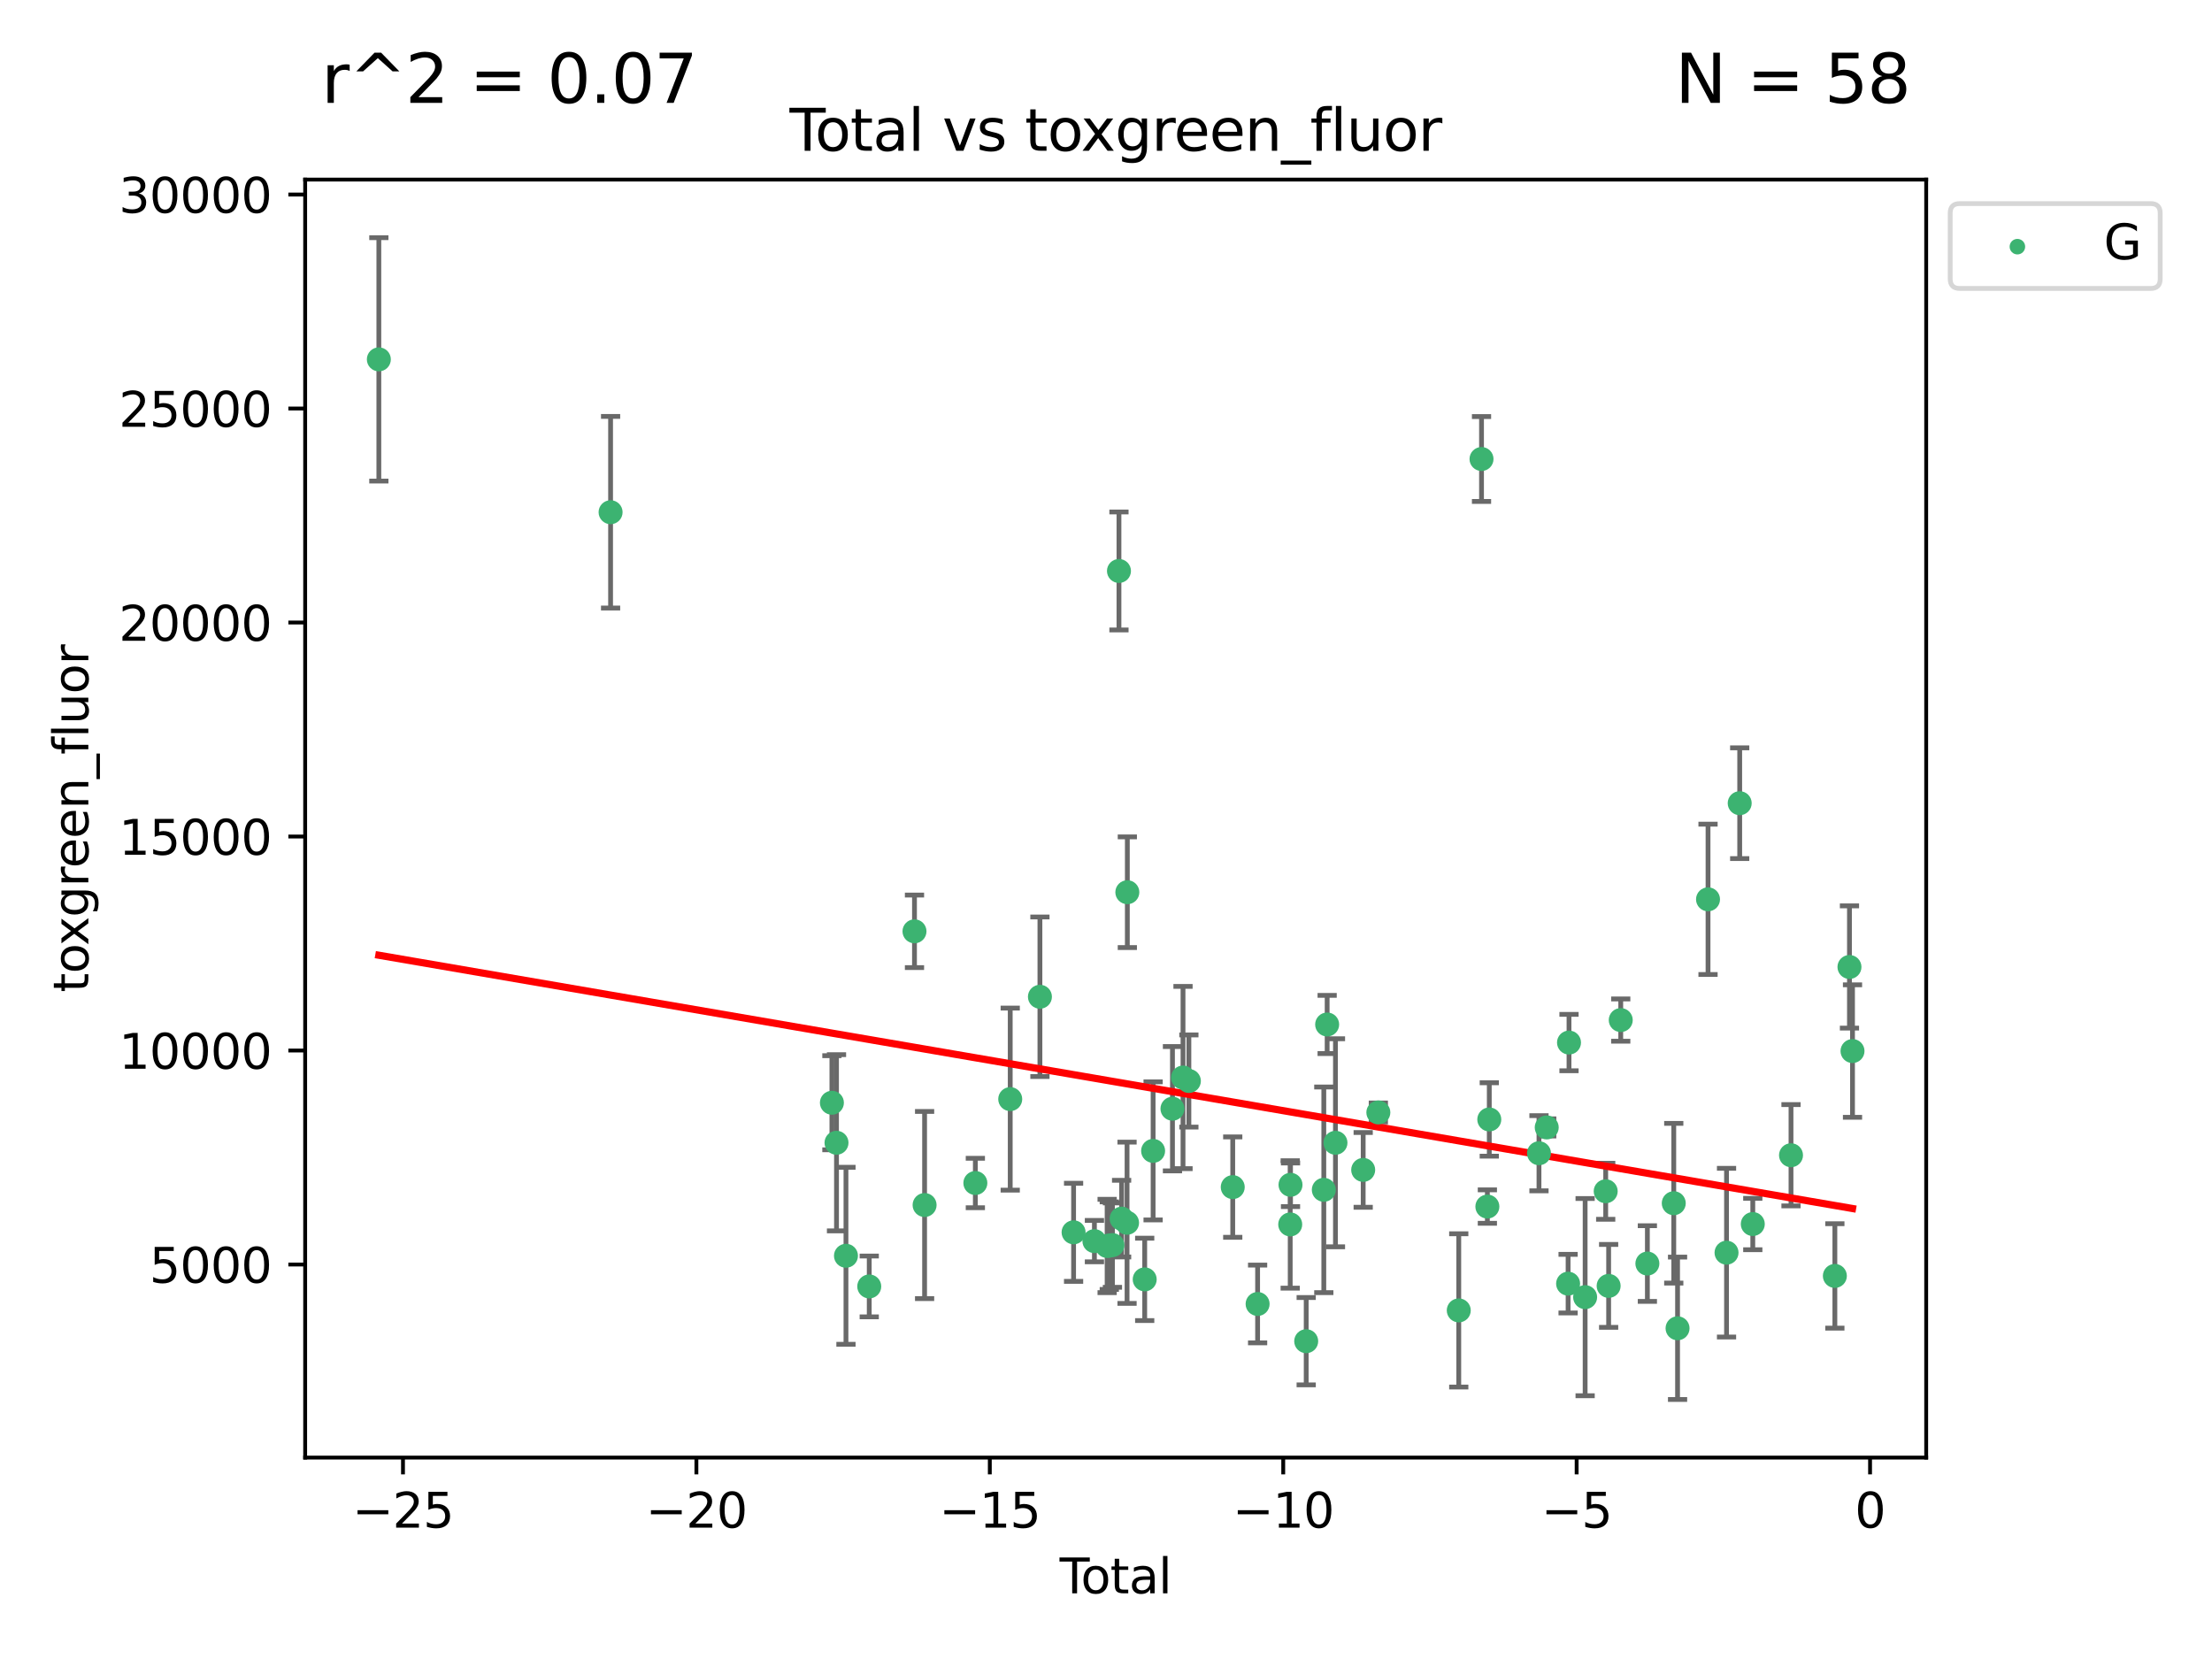 <?xml version="1.0" encoding="utf-8" standalone="no"?>
<!DOCTYPE svg PUBLIC "-//W3C//DTD SVG 1.1//EN"
  "http://www.w3.org/Graphics/SVG/1.1/DTD/svg11.dtd">
<svg xmlns:xlink="http://www.w3.org/1999/xlink" width="460.8pt" height="345.6pt" viewBox="0 0 460.8 345.6" xmlns="http://www.w3.org/2000/svg" version="1.1">
 <defs>
  <style type="text/css">*{stroke-linejoin: round; stroke-linecap: butt}</style>
 </defs>
 <g id="figure_1">
  <g id="patch_1">
   <path d="M 0 345.6 
L 460.8 345.6 
L 460.8 0 
L 0 0 
z
" style="fill: #ffffff"/>
  </g>
  <g id="axes_1">
   <g id="patch_2">
    <path d="M 63.571 303.64 
L 401.26 303.64 
L 401.26 37.411 
L 63.571 37.411 
z
" style="fill: #ffffff"/>
   </g>
   <g id="PathCollection_1">
    <defs>
     <path id="mbeee95a0fa" d="M 0 1.118 
C 0.297 1.118 0.581 1 0.791 0.791 
C 1 0.581 1.118 0.297 1.118 0 
C 1.118 -0.297 1 -0.581 0.791 -0.791 
C 0.581 -1 0.297 -1.118 0 -1.118 
C -0.297 -1.118 -0.581 -1 -0.791 -0.791 
C -1 -0.581 -1.118 -0.297 -1.118 0 
C -1.118 0.297 -1 0.581 -0.791 0.791 
C -0.581 1 -0.297 1.118 0 1.118 
z
" style="stroke: #3cb371"/>
    </defs>
    <g clip-path="url(#pcb0a88bcd5)">
     <use xlink:href="#mbeee95a0fa" x="78.921" y="74.862" style="fill: #3cb371; stroke: #3cb371"/>
     <use xlink:href="#mbeee95a0fa" x="127.197" y="106.705" style="fill: #3cb371; stroke: #3cb371"/>
     <use xlink:href="#mbeee95a0fa" x="173.301" y="229.722" style="fill: #3cb371; stroke: #3cb371"/>
     <use xlink:href="#mbeee95a0fa" x="174.259" y="238.058" style="fill: #3cb371; stroke: #3cb371"/>
     <use xlink:href="#mbeee95a0fa" x="176.23" y="261.601" style="fill: #3cb371; stroke: #3cb371"/>
     <use xlink:href="#mbeee95a0fa" x="181.079" y="267.988" style="fill: #3cb371; stroke: #3cb371"/>
     <use xlink:href="#mbeee95a0fa" x="190.505" y="194.011" style="fill: #3cb371; stroke: #3cb371"/>
     <use xlink:href="#mbeee95a0fa" x="192.61" y="251.029" style="fill: #3cb371; stroke: #3cb371"/>
     <use xlink:href="#mbeee95a0fa" x="203.184" y="246.444" style="fill: #3cb371; stroke: #3cb371"/>
     <use xlink:href="#mbeee95a0fa" x="210.449" y="228.965" style="fill: #3cb371; stroke: #3cb371"/>
     <use xlink:href="#mbeee95a0fa" x="216.635" y="207.644" style="fill: #3cb371; stroke: #3cb371"/>
     <use xlink:href="#mbeee95a0fa" x="223.648" y="256.714" style="fill: #3cb371; stroke: #3cb371"/>
     <use xlink:href="#mbeee95a0fa" x="227.988" y="258.548" style="fill: #3cb371; stroke: #3cb371"/>
     <use xlink:href="#mbeee95a0fa" x="230.637" y="259.559" style="fill: #3cb371; stroke: #3cb371"/>
     <use xlink:href="#mbeee95a0fa" x="231.087" y="259.492" style="fill: #3cb371; stroke: #3cb371"/>
     <use xlink:href="#mbeee95a0fa" x="231.741" y="259.377" style="fill: #3cb371; stroke: #3cb371"/>
     <use xlink:href="#mbeee95a0fa" x="233.1" y="118.944" style="fill: #3cb371; stroke: #3cb371"/>
     <use xlink:href="#mbeee95a0fa" x="233.651" y="253.866" style="fill: #3cb371; stroke: #3cb371"/>
     <use xlink:href="#mbeee95a0fa" x="234.785" y="254.726" style="fill: #3cb371; stroke: #3cb371"/>
     <use xlink:href="#mbeee95a0fa" x="234.845" y="185.867" style="fill: #3cb371; stroke: #3cb371"/>
     <use xlink:href="#mbeee95a0fa" x="238.463" y="266.517" style="fill: #3cb371; stroke: #3cb371"/>
     <use xlink:href="#mbeee95a0fa" x="240.214" y="239.75" style="fill: #3cb371; stroke: #3cb371"/>
     <use xlink:href="#mbeee95a0fa" x="244.246" y="230.966" style="fill: #3cb371; stroke: #3cb371"/>
     <use xlink:href="#mbeee95a0fa" x="246.444" y="224.467" style="fill: #3cb371; stroke: #3cb371"/>
     <use xlink:href="#mbeee95a0fa" x="247.666" y="225.19" style="fill: #3cb371; stroke: #3cb371"/>
     <use xlink:href="#mbeee95a0fa" x="256.802" y="247.297" style="fill: #3cb371; stroke: #3cb371"/>
     <use xlink:href="#mbeee95a0fa" x="261.983" y="271.642" style="fill: #3cb371; stroke: #3cb371"/>
     <use xlink:href="#mbeee95a0fa" x="268.775" y="255.07" style="fill: #3cb371; stroke: #3cb371"/>
     <use xlink:href="#mbeee95a0fa" x="268.837" y="246.815" style="fill: #3cb371; stroke: #3cb371"/>
     <use xlink:href="#mbeee95a0fa" x="272.105" y="279.396" style="fill: #3cb371; stroke: #3cb371"/>
     <use xlink:href="#mbeee95a0fa" x="275.773" y="247.86" style="fill: #3cb371; stroke: #3cb371"/>
     <use xlink:href="#mbeee95a0fa" x="276.47" y="213.418" style="fill: #3cb371; stroke: #3cb371"/>
     <use xlink:href="#mbeee95a0fa" x="278.202" y="238.062" style="fill: #3cb371; stroke: #3cb371"/>
     <use xlink:href="#mbeee95a0fa" x="283.977" y="243.713" style="fill: #3cb371; stroke: #3cb371"/>
     <use xlink:href="#mbeee95a0fa" x="287.135" y="231.743" style="fill: #3cb371; stroke: #3cb371"/>
     <use xlink:href="#mbeee95a0fa" x="303.887" y="272.981" style="fill: #3cb371; stroke: #3cb371"/>
     <use xlink:href="#mbeee95a0fa" x="308.627" y="95.62" style="fill: #3cb371; stroke: #3cb371"/>
     <use xlink:href="#mbeee95a0fa" x="309.847" y="251.352" style="fill: #3cb371; stroke: #3cb371"/>
     <use xlink:href="#mbeee95a0fa" x="310.245" y="233.204" style="fill: #3cb371; stroke: #3cb371"/>
     <use xlink:href="#mbeee95a0fa" x="320.598" y="240.242" style="fill: #3cb371; stroke: #3cb371"/>
     <use xlink:href="#mbeee95a0fa" x="322.211" y="234.862" style="fill: #3cb371; stroke: #3cb371"/>
     <use xlink:href="#mbeee95a0fa" x="326.664" y="267.41" style="fill: #3cb371; stroke: #3cb371"/>
     <use xlink:href="#mbeee95a0fa" x="326.853" y="217.185" style="fill: #3cb371; stroke: #3cb371"/>
     <use xlink:href="#mbeee95a0fa" x="330.212" y="270.217" style="fill: #3cb371; stroke: #3cb371"/>
     <use xlink:href="#mbeee95a0fa" x="334.496" y="248.162" style="fill: #3cb371; stroke: #3cb371"/>
     <use xlink:href="#mbeee95a0fa" x="335.109" y="267.876" style="fill: #3cb371; stroke: #3cb371"/>
     <use xlink:href="#mbeee95a0fa" x="337.631" y="212.5" style="fill: #3cb371; stroke: #3cb371"/>
     <use xlink:href="#mbeee95a0fa" x="343.179" y="263.221" style="fill: #3cb371; stroke: #3cb371"/>
     <use xlink:href="#mbeee95a0fa" x="348.675" y="250.652" style="fill: #3cb371; stroke: #3cb371"/>
     <use xlink:href="#mbeee95a0fa" x="349.466" y="276.706" style="fill: #3cb371; stroke: #3cb371"/>
     <use xlink:href="#mbeee95a0fa" x="355.813" y="187.346" style="fill: #3cb371; stroke: #3cb371"/>
     <use xlink:href="#mbeee95a0fa" x="359.668" y="260.955" style="fill: #3cb371; stroke: #3cb371"/>
     <use xlink:href="#mbeee95a0fa" x="362.411" y="167.321" style="fill: #3cb371; stroke: #3cb371"/>
     <use xlink:href="#mbeee95a0fa" x="365.138" y="254.989" style="fill: #3cb371; stroke: #3cb371"/>
     <use xlink:href="#mbeee95a0fa" x="373.1" y="240.656" style="fill: #3cb371; stroke: #3cb371"/>
     <use xlink:href="#mbeee95a0fa" x="382.235" y="265.798" style="fill: #3cb371; stroke: #3cb371"/>
     <use xlink:href="#mbeee95a0fa" x="385.277" y="201.439" style="fill: #3cb371; stroke: #3cb371"/>
     <use xlink:href="#mbeee95a0fa" x="385.911" y="218.953" style="fill: #3cb371; stroke: #3cb371"/>
    </g>
   </g>
   <g id="matplotlib.axis_1">
    <g id="xtick_1">
     <g id="line2d_1">
      <defs>
       <path id="maeeae033ce" d="M 0 0 
L 0 3.5 
" style="stroke: #000000; stroke-width: 0.8"/>
      </defs>
      <g>
       <use xlink:href="#maeeae033ce" x="83.949" y="303.64" style="stroke: #000000; stroke-width: 0.8"/>
      </g>
     </g>
     <g id="text_1">
      <!-- −25 -->
      <g transform="translate(73.396 318.238)scale(0.1 -0.1)">
       <defs>
        <path id="DejaVuSans-2212" d="M 678 2272 
L 4684 2272 
L 4684 1741 
L 678 1741 
L 678 2272 
z
" transform="scale(0.016)"/>
        <path id="DejaVuSans-32" d="M 1228 531 
L 3431 531 
L 3431 0 
L 469 0 
L 469 531 
Q 828 903 1448 1529 
Q 2069 2156 2228 2338 
Q 2531 2678 2651 2914 
Q 2772 3150 2772 3378 
Q 2772 3750 2511 3984 
Q 2250 4219 1831 4219 
Q 1534 4219 1204 4116 
Q 875 4013 500 3803 
L 500 4441 
Q 881 4594 1212 4672 
Q 1544 4750 1819 4750 
Q 2544 4750 2975 4387 
Q 3406 4025 3406 3419 
Q 3406 3131 3298 2873 
Q 3191 2616 2906 2266 
Q 2828 2175 2409 1742 
Q 1991 1309 1228 531 
z
" transform="scale(0.016)"/>
        <path id="DejaVuSans-35" d="M 691 4666 
L 3169 4666 
L 3169 4134 
L 1269 4134 
L 1269 2991 
Q 1406 3038 1543 3061 
Q 1681 3084 1819 3084 
Q 2600 3084 3056 2656 
Q 3513 2228 3513 1497 
Q 3513 744 3044 326 
Q 2575 -91 1722 -91 
Q 1428 -91 1123 -41 
Q 819 9 494 109 
L 494 744 
Q 775 591 1075 516 
Q 1375 441 1709 441 
Q 2250 441 2565 725 
Q 2881 1009 2881 1497 
Q 2881 1984 2565 2268 
Q 2250 2553 1709 2553 
Q 1456 2553 1204 2497 
Q 953 2441 691 2322 
L 691 4666 
z
" transform="scale(0.016)"/>
       </defs>
       <use xlink:href="#DejaVuSans-2212"/>
       <use xlink:href="#DejaVuSans-32" x="83.789"/>
       <use xlink:href="#DejaVuSans-35" x="147.412"/>
      </g>
     </g>
    </g>
    <g id="xtick_2">
     <g id="line2d_2">
      <g>
       <use xlink:href="#maeeae033ce" x="145.072" y="303.64" style="stroke: #000000; stroke-width: 0.8"/>
      </g>
     </g>
     <g id="text_2">
      <!-- −20 -->
      <g transform="translate(134.52 318.238)scale(0.1 -0.1)">
       <defs>
        <path id="DejaVuSans-30" d="M 2034 4250 
Q 1547 4250 1301 3770 
Q 1056 3291 1056 2328 
Q 1056 1369 1301 889 
Q 1547 409 2034 409 
Q 2525 409 2770 889 
Q 3016 1369 3016 2328 
Q 3016 3291 2770 3770 
Q 2525 4250 2034 4250 
z
M 2034 4750 
Q 2819 4750 3233 4129 
Q 3647 3509 3647 2328 
Q 3647 1150 3233 529 
Q 2819 -91 2034 -91 
Q 1250 -91 836 529 
Q 422 1150 422 2328 
Q 422 3509 836 4129 
Q 1250 4750 2034 4750 
z
" transform="scale(0.016)"/>
       </defs>
       <use xlink:href="#DejaVuSans-2212"/>
       <use xlink:href="#DejaVuSans-32" x="83.789"/>
       <use xlink:href="#DejaVuSans-30" x="147.412"/>
      </g>
     </g>
    </g>
    <g id="xtick_3">
     <g id="line2d_3">
      <g>
       <use xlink:href="#maeeae033ce" x="206.196" y="303.64" style="stroke: #000000; stroke-width: 0.8"/>
      </g>
     </g>
     <g id="text_3">
      <!-- −15 -->
      <g transform="translate(195.644 318.238)scale(0.1 -0.1)">
       <defs>
        <path id="DejaVuSans-31" d="M 794 531 
L 1825 531 
L 1825 4091 
L 703 3866 
L 703 4441 
L 1819 4666 
L 2450 4666 
L 2450 531 
L 3481 531 
L 3481 0 
L 794 0 
L 794 531 
z
" transform="scale(0.016)"/>
       </defs>
       <use xlink:href="#DejaVuSans-2212"/>
       <use xlink:href="#DejaVuSans-31" x="83.789"/>
       <use xlink:href="#DejaVuSans-35" x="147.412"/>
      </g>
     </g>
    </g>
    <g id="xtick_4">
     <g id="line2d_4">
      <g>
       <use xlink:href="#maeeae033ce" x="267.32" y="303.64" style="stroke: #000000; stroke-width: 0.8"/>
      </g>
     </g>
     <g id="text_4">
      <!-- −10 -->
      <g transform="translate(256.768 318.238)scale(0.1 -0.1)">
       <use xlink:href="#DejaVuSans-2212"/>
       <use xlink:href="#DejaVuSans-31" x="83.789"/>
       <use xlink:href="#DejaVuSans-30" x="147.412"/>
      </g>
     </g>
    </g>
    <g id="xtick_5">
     <g id="line2d_5">
      <g>
       <use xlink:href="#maeeae033ce" x="328.444" y="303.64" style="stroke: #000000; stroke-width: 0.8"/>
      </g>
     </g>
     <g id="text_5">
      <!-- −5 -->
      <g transform="translate(321.073 318.238)scale(0.1 -0.1)">
       <use xlink:href="#DejaVuSans-2212"/>
       <use xlink:href="#DejaVuSans-35" x="83.789"/>
      </g>
     </g>
    </g>
    <g id="xtick_6">
     <g id="line2d_6">
      <g>
       <use xlink:href="#maeeae033ce" x="389.567" y="303.64" style="stroke: #000000; stroke-width: 0.8"/>
      </g>
     </g>
     <g id="text_6">
      <!-- 0 -->
      <g transform="translate(386.386 318.238)scale(0.1 -0.1)">
       <use xlink:href="#DejaVuSans-30"/>
      </g>
     </g>
    </g>
    <g id="text_7">
     <!-- Total -->
     <g transform="translate(220.739 331.917)scale(0.1 -0.1)">
      <defs>
       <path id="DejaVuSans-54" d="M -19 4666 
L 3928 4666 
L 3928 4134 
L 2272 4134 
L 2272 0 
L 1638 0 
L 1638 4134 
L -19 4134 
L -19 4666 
z
" transform="scale(0.016)"/>
       <path id="DejaVuSans-6f" d="M 1959 3097 
Q 1497 3097 1228 2736 
Q 959 2375 959 1747 
Q 959 1119 1226 758 
Q 1494 397 1959 397 
Q 2419 397 2687 759 
Q 2956 1122 2956 1747 
Q 2956 2369 2687 2733 
Q 2419 3097 1959 3097 
z
M 1959 3584 
Q 2709 3584 3137 3096 
Q 3566 2609 3566 1747 
Q 3566 888 3137 398 
Q 2709 -91 1959 -91 
Q 1206 -91 779 398 
Q 353 888 353 1747 
Q 353 2609 779 3096 
Q 1206 3584 1959 3584 
z
" transform="scale(0.016)"/>
       <path id="DejaVuSans-74" d="M 1172 4494 
L 1172 3500 
L 2356 3500 
L 2356 3053 
L 1172 3053 
L 1172 1153 
Q 1172 725 1289 603 
Q 1406 481 1766 481 
L 2356 481 
L 2356 0 
L 1766 0 
Q 1100 0 847 248 
Q 594 497 594 1153 
L 594 3053 
L 172 3053 
L 172 3500 
L 594 3500 
L 594 4494 
L 1172 4494 
z
" transform="scale(0.016)"/>
       <path id="DejaVuSans-61" d="M 2194 1759 
Q 1497 1759 1228 1600 
Q 959 1441 959 1056 
Q 959 750 1161 570 
Q 1363 391 1709 391 
Q 2188 391 2477 730 
Q 2766 1069 2766 1631 
L 2766 1759 
L 2194 1759 
z
M 3341 1997 
L 3341 0 
L 2766 0 
L 2766 531 
Q 2569 213 2275 61 
Q 1981 -91 1556 -91 
Q 1019 -91 701 211 
Q 384 513 384 1019 
Q 384 1609 779 1909 
Q 1175 2209 1959 2209 
L 2766 2209 
L 2766 2266 
Q 2766 2663 2505 2880 
Q 2244 3097 1772 3097 
Q 1472 3097 1187 3025 
Q 903 2953 641 2809 
L 641 3341 
Q 956 3463 1253 3523 
Q 1550 3584 1831 3584 
Q 2591 3584 2966 3190 
Q 3341 2797 3341 1997 
z
" transform="scale(0.016)"/>
       <path id="DejaVuSans-6c" d="M 603 4863 
L 1178 4863 
L 1178 0 
L 603 0 
L 603 4863 
z
" transform="scale(0.016)"/>
      </defs>
      <use xlink:href="#DejaVuSans-54"/>
      <use xlink:href="#DejaVuSans-6f" x="44.084"/>
      <use xlink:href="#DejaVuSans-74" x="105.266"/>
      <use xlink:href="#DejaVuSans-61" x="144.475"/>
      <use xlink:href="#DejaVuSans-6c" x="205.754"/>
     </g>
    </g>
   </g>
   <g id="matplotlib.axis_2">
    <g id="ytick_1">
     <g id="line2d_7">
      <defs>
       <path id="mb12146e471" d="M 0 0 
L -3.5 0 
" style="stroke: #000000; stroke-width: 0.8"/>
      </defs>
      <g>
       <use xlink:href="#mb12146e471" x="63.571" y="263.42" style="stroke: #000000; stroke-width: 0.8"/>
      </g>
     </g>
     <g id="text_8">
      <!-- 5000 -->
      <g transform="translate(31.121 267.219)scale(0.1 -0.1)">
       <use xlink:href="#DejaVuSans-35"/>
       <use xlink:href="#DejaVuSans-30" x="63.623"/>
       <use xlink:href="#DejaVuSans-30" x="127.246"/>
       <use xlink:href="#DejaVuSans-30" x="190.869"/>
      </g>
     </g>
    </g>
    <g id="ytick_2">
     <g id="line2d_8">
      <g>
       <use xlink:href="#mb12146e471" x="63.571" y="218.841" style="stroke: #000000; stroke-width: 0.8"/>
      </g>
     </g>
     <g id="text_9">
      <!-- 10000 -->
      <g transform="translate(24.759 222.64)scale(0.1 -0.1)">
       <use xlink:href="#DejaVuSans-31"/>
       <use xlink:href="#DejaVuSans-30" x="63.623"/>
       <use xlink:href="#DejaVuSans-30" x="127.246"/>
       <use xlink:href="#DejaVuSans-30" x="190.869"/>
       <use xlink:href="#DejaVuSans-30" x="254.492"/>
      </g>
     </g>
    </g>
    <g id="ytick_3">
     <g id="line2d_9">
      <g>
       <use xlink:href="#mb12146e471" x="63.571" y="174.262" style="stroke: #000000; stroke-width: 0.8"/>
      </g>
     </g>
     <g id="text_10">
      <!-- 15000 -->
      <g transform="translate(24.759 178.061)scale(0.1 -0.1)">
       <use xlink:href="#DejaVuSans-31"/>
       <use xlink:href="#DejaVuSans-35" x="63.623"/>
       <use xlink:href="#DejaVuSans-30" x="127.246"/>
       <use xlink:href="#DejaVuSans-30" x="190.869"/>
       <use xlink:href="#DejaVuSans-30" x="254.492"/>
      </g>
     </g>
    </g>
    <g id="ytick_4">
     <g id="line2d_10">
      <g>
       <use xlink:href="#mb12146e471" x="63.571" y="129.683" style="stroke: #000000; stroke-width: 0.8"/>
      </g>
     </g>
     <g id="text_11">
      <!-- 20000 -->
      <g transform="translate(24.759 133.482)scale(0.1 -0.1)">
       <use xlink:href="#DejaVuSans-32"/>
       <use xlink:href="#DejaVuSans-30" x="63.623"/>
       <use xlink:href="#DejaVuSans-30" x="127.246"/>
       <use xlink:href="#DejaVuSans-30" x="190.869"/>
       <use xlink:href="#DejaVuSans-30" x="254.492"/>
      </g>
     </g>
    </g>
    <g id="ytick_5">
     <g id="line2d_11">
      <g>
       <use xlink:href="#mb12146e471" x="63.571" y="85.104" style="stroke: #000000; stroke-width: 0.8"/>
      </g>
     </g>
     <g id="text_12">
      <!-- 25000 -->
      <g transform="translate(24.759 88.903)scale(0.1 -0.1)">
       <use xlink:href="#DejaVuSans-32"/>
       <use xlink:href="#DejaVuSans-35" x="63.623"/>
       <use xlink:href="#DejaVuSans-30" x="127.246"/>
       <use xlink:href="#DejaVuSans-30" x="190.869"/>
       <use xlink:href="#DejaVuSans-30" x="254.492"/>
      </g>
     </g>
    </g>
    <g id="ytick_6">
     <g id="line2d_12">
      <g>
       <use xlink:href="#mb12146e471" x="63.571" y="40.525" style="stroke: #000000; stroke-width: 0.8"/>
      </g>
     </g>
     <g id="text_13">
      <!-- 30000 -->
      <g transform="translate(24.759 44.324)scale(0.1 -0.1)">
       <defs>
        <path id="DejaVuSans-33" d="M 2597 2516 
Q 3050 2419 3304 2112 
Q 3559 1806 3559 1356 
Q 3559 666 3084 287 
Q 2609 -91 1734 -91 
Q 1441 -91 1130 -33 
Q 819 25 488 141 
L 488 750 
Q 750 597 1062 519 
Q 1375 441 1716 441 
Q 2309 441 2620 675 
Q 2931 909 2931 1356 
Q 2931 1769 2642 2001 
Q 2353 2234 1838 2234 
L 1294 2234 
L 1294 2753 
L 1863 2753 
Q 2328 2753 2575 2939 
Q 2822 3125 2822 3475 
Q 2822 3834 2567 4026 
Q 2313 4219 1838 4219 
Q 1578 4219 1281 4162 
Q 984 4106 628 3988 
L 628 4550 
Q 988 4650 1302 4700 
Q 1616 4750 1894 4750 
Q 2613 4750 3031 4423 
Q 3450 4097 3450 3541 
Q 3450 3153 3228 2886 
Q 3006 2619 2597 2516 
z
" transform="scale(0.016)"/>
       </defs>
       <use xlink:href="#DejaVuSans-33"/>
       <use xlink:href="#DejaVuSans-30" x="63.623"/>
       <use xlink:href="#DejaVuSans-30" x="127.246"/>
       <use xlink:href="#DejaVuSans-30" x="190.869"/>
       <use xlink:href="#DejaVuSans-30" x="254.492"/>
      </g>
     </g>
    </g>
    <g id="text_14">
     <!-- toxgreen_fluor -->
     <g transform="translate(18.401 206.72)rotate(-90)scale(0.1 -0.1)">
      <defs>
       <path id="DejaVuSans-78" d="M 3513 3500 
L 2247 1797 
L 3578 0 
L 2900 0 
L 1881 1375 
L 863 0 
L 184 0 
L 1544 1831 
L 300 3500 
L 978 3500 
L 1906 2253 
L 2834 3500 
L 3513 3500 
z
" transform="scale(0.016)"/>
       <path id="DejaVuSans-67" d="M 2906 1791 
Q 2906 2416 2648 2759 
Q 2391 3103 1925 3103 
Q 1463 3103 1205 2759 
Q 947 2416 947 1791 
Q 947 1169 1205 825 
Q 1463 481 1925 481 
Q 2391 481 2648 825 
Q 2906 1169 2906 1791 
z
M 3481 434 
Q 3481 -459 3084 -895 
Q 2688 -1331 1869 -1331 
Q 1566 -1331 1297 -1286 
Q 1028 -1241 775 -1147 
L 775 -588 
Q 1028 -725 1275 -790 
Q 1522 -856 1778 -856 
Q 2344 -856 2625 -561 
Q 2906 -266 2906 331 
L 2906 616 
Q 2728 306 2450 153 
Q 2172 0 1784 0 
Q 1141 0 747 490 
Q 353 981 353 1791 
Q 353 2603 747 3093 
Q 1141 3584 1784 3584 
Q 2172 3584 2450 3431 
Q 2728 3278 2906 2969 
L 2906 3500 
L 3481 3500 
L 3481 434 
z
" transform="scale(0.016)"/>
       <path id="DejaVuSans-72" d="M 2631 2963 
Q 2534 3019 2420 3045 
Q 2306 3072 2169 3072 
Q 1681 3072 1420 2755 
Q 1159 2438 1159 1844 
L 1159 0 
L 581 0 
L 581 3500 
L 1159 3500 
L 1159 2956 
Q 1341 3275 1631 3429 
Q 1922 3584 2338 3584 
Q 2397 3584 2469 3576 
Q 2541 3569 2628 3553 
L 2631 2963 
z
" transform="scale(0.016)"/>
       <path id="DejaVuSans-65" d="M 3597 1894 
L 3597 1613 
L 953 1613 
Q 991 1019 1311 708 
Q 1631 397 2203 397 
Q 2534 397 2845 478 
Q 3156 559 3463 722 
L 3463 178 
Q 3153 47 2828 -22 
Q 2503 -91 2169 -91 
Q 1331 -91 842 396 
Q 353 884 353 1716 
Q 353 2575 817 3079 
Q 1281 3584 2069 3584 
Q 2775 3584 3186 3129 
Q 3597 2675 3597 1894 
z
M 3022 2063 
Q 3016 2534 2758 2815 
Q 2500 3097 2075 3097 
Q 1594 3097 1305 2825 
Q 1016 2553 972 2059 
L 3022 2063 
z
" transform="scale(0.016)"/>
       <path id="DejaVuSans-6e" d="M 3513 2113 
L 3513 0 
L 2938 0 
L 2938 2094 
Q 2938 2591 2744 2837 
Q 2550 3084 2163 3084 
Q 1697 3084 1428 2787 
Q 1159 2491 1159 1978 
L 1159 0 
L 581 0 
L 581 3500 
L 1159 3500 
L 1159 2956 
Q 1366 3272 1645 3428 
Q 1925 3584 2291 3584 
Q 2894 3584 3203 3211 
Q 3513 2838 3513 2113 
z
" transform="scale(0.016)"/>
       <path id="DejaVuSans-5f" d="M 3263 -1063 
L 3263 -1509 
L -63 -1509 
L -63 -1063 
L 3263 -1063 
z
" transform="scale(0.016)"/>
       <path id="DejaVuSans-66" d="M 2375 4863 
L 2375 4384 
L 1825 4384 
Q 1516 4384 1395 4259 
Q 1275 4134 1275 3809 
L 1275 3500 
L 2222 3500 
L 2222 3053 
L 1275 3053 
L 1275 0 
L 697 0 
L 697 3053 
L 147 3053 
L 147 3500 
L 697 3500 
L 697 3744 
Q 697 4328 969 4595 
Q 1241 4863 1831 4863 
L 2375 4863 
z
" transform="scale(0.016)"/>
       <path id="DejaVuSans-75" d="M 544 1381 
L 544 3500 
L 1119 3500 
L 1119 1403 
Q 1119 906 1312 657 
Q 1506 409 1894 409 
Q 2359 409 2629 706 
Q 2900 1003 2900 1516 
L 2900 3500 
L 3475 3500 
L 3475 0 
L 2900 0 
L 2900 538 
Q 2691 219 2414 64 
Q 2138 -91 1772 -91 
Q 1169 -91 856 284 
Q 544 659 544 1381 
z
M 1991 3584 
L 1991 3584 
z
" transform="scale(0.016)"/>
      </defs>
      <use xlink:href="#DejaVuSans-74"/>
      <use xlink:href="#DejaVuSans-6f" x="39.209"/>
      <use xlink:href="#DejaVuSans-78" x="97.266"/>
      <use xlink:href="#DejaVuSans-67" x="156.445"/>
      <use xlink:href="#DejaVuSans-72" x="219.922"/>
      <use xlink:href="#DejaVuSans-65" x="258.785"/>
      <use xlink:href="#DejaVuSans-65" x="320.309"/>
      <use xlink:href="#DejaVuSans-6e" x="381.832"/>
      <use xlink:href="#DejaVuSans-5f" x="445.211"/>
      <use xlink:href="#DejaVuSans-66" x="495.211"/>
      <use xlink:href="#DejaVuSans-6c" x="530.416"/>
      <use xlink:href="#DejaVuSans-75" x="558.199"/>
      <use xlink:href="#DejaVuSans-6f" x="621.578"/>
      <use xlink:href="#DejaVuSans-72" x="682.76"/>
     </g>
    </g>
   </g>
   <g id="LineCollection_1">
    <path d="M 78.921 100.211 
L 78.921 49.513 
" clip-path="url(#pcb0a88bcd5)" style="fill: none; stroke: #696969"/>
    <path d="M 127.197 126.663 
L 127.197 86.747 
" clip-path="url(#pcb0a88bcd5)" style="fill: none; stroke: #696969"/>
    <path d="M 173.301 239.524 
L 173.301 219.92 
" clip-path="url(#pcb0a88bcd5)" style="fill: none; stroke: #696969"/>
    <path d="M 174.259 256.413 
L 174.259 219.703 
" clip-path="url(#pcb0a88bcd5)" style="fill: none; stroke: #696969"/>
    <path d="M 176.23 280.035 
L 176.23 243.168 
" clip-path="url(#pcb0a88bcd5)" style="fill: none; stroke: #696969"/>
    <path d="M 181.079 274.322 
L 181.079 261.653 
" clip-path="url(#pcb0a88bcd5)" style="fill: none; stroke: #696969"/>
    <path d="M 190.505 201.565 
L 190.505 186.457 
" clip-path="url(#pcb0a88bcd5)" style="fill: none; stroke: #696969"/>
    <path d="M 192.61 270.519 
L 192.61 231.539 
" clip-path="url(#pcb0a88bcd5)" style="fill: none; stroke: #696969"/>
    <path d="M 203.184 251.593 
L 203.184 241.295 
" clip-path="url(#pcb0a88bcd5)" style="fill: none; stroke: #696969"/>
    <path d="M 210.449 247.928 
L 210.449 210.002 
" clip-path="url(#pcb0a88bcd5)" style="fill: none; stroke: #696969"/>
    <path d="M 216.635 224.261 
L 216.635 191.027 
" clip-path="url(#pcb0a88bcd5)" style="fill: none; stroke: #696969"/>
    <path d="M 223.648 266.931 
L 223.648 246.496 
" clip-path="url(#pcb0a88bcd5)" style="fill: none; stroke: #696969"/>
    <path d="M 227.988 262.86 
L 227.988 254.236 
" clip-path="url(#pcb0a88bcd5)" style="fill: none; stroke: #696969"/>
    <path d="M 230.637 269.279 
L 230.637 249.84 
" clip-path="url(#pcb0a88bcd5)" style="fill: none; stroke: #696969"/>
    <path d="M 231.087 268.607 
L 231.087 250.377 
" clip-path="url(#pcb0a88bcd5)" style="fill: none; stroke: #696969"/>
    <path d="M 231.741 268.166 
L 231.741 250.588 
" clip-path="url(#pcb0a88bcd5)" style="fill: none; stroke: #696969"/>
    <path d="M 233.1 131.233 
L 233.1 106.655 
" clip-path="url(#pcb0a88bcd5)" style="fill: none; stroke: #696969"/>
    <path d="M 233.651 261.851 
L 233.651 245.881 
" clip-path="url(#pcb0a88bcd5)" style="fill: none; stroke: #696969"/>
    <path d="M 234.785 271.522 
L 234.785 237.93 
" clip-path="url(#pcb0a88bcd5)" style="fill: none; stroke: #696969"/>
    <path d="M 234.845 197.396 
L 234.845 174.337 
" clip-path="url(#pcb0a88bcd5)" style="fill: none; stroke: #696969"/>
    <path d="M 238.463 275.097 
L 238.463 257.937 
" clip-path="url(#pcb0a88bcd5)" style="fill: none; stroke: #696969"/>
    <path d="M 240.214 254.134 
L 240.214 225.365 
" clip-path="url(#pcb0a88bcd5)" style="fill: none; stroke: #696969"/>
    <path d="M 244.246 243.918 
L 244.246 218.015 
" clip-path="url(#pcb0a88bcd5)" style="fill: none; stroke: #696969"/>
    <path d="M 246.444 243.448 
L 246.444 205.486 
" clip-path="url(#pcb0a88bcd5)" style="fill: none; stroke: #696969"/>
    <path d="M 247.666 234.789 
L 247.666 215.591 
" clip-path="url(#pcb0a88bcd5)" style="fill: none; stroke: #696969"/>
    <path d="M 256.802 257.754 
L 256.802 236.84 
" clip-path="url(#pcb0a88bcd5)" style="fill: none; stroke: #696969"/>
    <path d="M 261.983 279.745 
L 261.983 263.539 
" clip-path="url(#pcb0a88bcd5)" style="fill: none; stroke: #696969"/>
    <path d="M 268.775 268.344 
L 268.775 241.795 
" clip-path="url(#pcb0a88bcd5)" style="fill: none; stroke: #696969"/>
    <path d="M 268.837 251.358 
L 268.837 242.272 
" clip-path="url(#pcb0a88bcd5)" style="fill: none; stroke: #696969"/>
    <path d="M 272.105 288.495 
L 272.105 270.297 
" clip-path="url(#pcb0a88bcd5)" style="fill: none; stroke: #696969"/>
    <path d="M 275.773 269.278 
L 275.773 226.443 
" clip-path="url(#pcb0a88bcd5)" style="fill: none; stroke: #696969"/>
    <path d="M 276.47 219.477 
L 276.47 207.358 
" clip-path="url(#pcb0a88bcd5)" style="fill: none; stroke: #696969"/>
    <path d="M 278.202 259.733 
L 278.202 216.392 
" clip-path="url(#pcb0a88bcd5)" style="fill: none; stroke: #696969"/>
    <path d="M 283.977 251.498 
L 283.977 235.927 
" clip-path="url(#pcb0a88bcd5)" style="fill: none; stroke: #696969"/>
    <path d="M 287.135 233.716 
L 287.135 229.771 
" clip-path="url(#pcb0a88bcd5)" style="fill: none; stroke: #696969"/>
    <path d="M 303.887 288.946 
L 303.887 257.016 
" clip-path="url(#pcb0a88bcd5)" style="fill: none; stroke: #696969"/>
    <path d="M 308.627 104.462 
L 308.627 86.779 
" clip-path="url(#pcb0a88bcd5)" style="fill: none; stroke: #696969"/>
    <path d="M 309.847 254.838 
L 309.847 247.865 
" clip-path="url(#pcb0a88bcd5)" style="fill: none; stroke: #696969"/>
    <path d="M 310.245 240.849 
L 310.245 225.558 
" clip-path="url(#pcb0a88bcd5)" style="fill: none; stroke: #696969"/>
    <path d="M 320.598 248.072 
L 320.598 232.413 
" clip-path="url(#pcb0a88bcd5)" style="fill: none; stroke: #696969"/>
    <path d="M 322.211 236.649 
L 322.211 233.074 
" clip-path="url(#pcb0a88bcd5)" style="fill: none; stroke: #696969"/>
    <path d="M 326.664 273.514 
L 326.664 261.306 
" clip-path="url(#pcb0a88bcd5)" style="fill: none; stroke: #696969"/>
    <path d="M 326.853 223.057 
L 326.853 211.314 
" clip-path="url(#pcb0a88bcd5)" style="fill: none; stroke: #696969"/>
    <path d="M 330.212 290.758 
L 330.212 249.677 
" clip-path="url(#pcb0a88bcd5)" style="fill: none; stroke: #696969"/>
    <path d="M 334.496 254 
L 334.496 242.324 
" clip-path="url(#pcb0a88bcd5)" style="fill: none; stroke: #696969"/>
    <path d="M 335.109 276.51 
L 335.109 259.241 
" clip-path="url(#pcb0a88bcd5)" style="fill: none; stroke: #696969"/>
    <path d="M 337.631 216.904 
L 337.631 208.096 
" clip-path="url(#pcb0a88bcd5)" style="fill: none; stroke: #696969"/>
    <path d="M 343.179 271.106 
L 343.179 255.337 
" clip-path="url(#pcb0a88bcd5)" style="fill: none; stroke: #696969"/>
    <path d="M 348.675 267.288 
L 348.675 234.016 
" clip-path="url(#pcb0a88bcd5)" style="fill: none; stroke: #696969"/>
    <path d="M 349.466 291.539 
L 349.466 261.873 
" clip-path="url(#pcb0a88bcd5)" style="fill: none; stroke: #696969"/>
    <path d="M 355.813 203.002 
L 355.813 171.69 
" clip-path="url(#pcb0a88bcd5)" style="fill: none; stroke: #696969"/>
    <path d="M 359.668 278.529 
L 359.668 243.381 
" clip-path="url(#pcb0a88bcd5)" style="fill: none; stroke: #696969"/>
    <path d="M 362.411 178.855 
L 362.411 155.787 
" clip-path="url(#pcb0a88bcd5)" style="fill: none; stroke: #696969"/>
    <path d="M 365.138 260.341 
L 365.138 249.637 
" clip-path="url(#pcb0a88bcd5)" style="fill: none; stroke: #696969"/>
    <path d="M 373.1 251.208 
L 373.1 230.104 
" clip-path="url(#pcb0a88bcd5)" style="fill: none; stroke: #696969"/>
    <path d="M 382.235 276.675 
L 382.235 254.92 
" clip-path="url(#pcb0a88bcd5)" style="fill: none; stroke: #696969"/>
    <path d="M 385.277 214.17 
L 385.277 188.708 
" clip-path="url(#pcb0a88bcd5)" style="fill: none; stroke: #696969"/>
    <path d="M 385.911 232.75 
L 385.911 205.156 
" clip-path="url(#pcb0a88bcd5)" style="fill: none; stroke: #696969"/>
   </g>
   <g id="line2d_13">
    <defs>
     <path id="m02aa0c8a3f" d="M 2 0 
L -2 -0 
" style="stroke: #696969"/>
    </defs>
    <g clip-path="url(#pcb0a88bcd5)">
     <use xlink:href="#m02aa0c8a3f" x="78.921" y="100.211" style="fill: #696969; stroke: #696969"/>
     <use xlink:href="#m02aa0c8a3f" x="127.197" y="126.663" style="fill: #696969; stroke: #696969"/>
     <use xlink:href="#m02aa0c8a3f" x="173.301" y="239.524" style="fill: #696969; stroke: #696969"/>
     <use xlink:href="#m02aa0c8a3f" x="174.259" y="256.413" style="fill: #696969; stroke: #696969"/>
     <use xlink:href="#m02aa0c8a3f" x="176.23" y="280.035" style="fill: #696969; stroke: #696969"/>
     <use xlink:href="#m02aa0c8a3f" x="181.079" y="274.322" style="fill: #696969; stroke: #696969"/>
     <use xlink:href="#m02aa0c8a3f" x="190.505" y="201.565" style="fill: #696969; stroke: #696969"/>
     <use xlink:href="#m02aa0c8a3f" x="192.61" y="270.519" style="fill: #696969; stroke: #696969"/>
     <use xlink:href="#m02aa0c8a3f" x="203.184" y="251.593" style="fill: #696969; stroke: #696969"/>
     <use xlink:href="#m02aa0c8a3f" x="210.449" y="247.928" style="fill: #696969; stroke: #696969"/>
     <use xlink:href="#m02aa0c8a3f" x="216.635" y="224.261" style="fill: #696969; stroke: #696969"/>
     <use xlink:href="#m02aa0c8a3f" x="223.648" y="266.931" style="fill: #696969; stroke: #696969"/>
     <use xlink:href="#m02aa0c8a3f" x="227.988" y="262.86" style="fill: #696969; stroke: #696969"/>
     <use xlink:href="#m02aa0c8a3f" x="230.637" y="269.279" style="fill: #696969; stroke: #696969"/>
     <use xlink:href="#m02aa0c8a3f" x="231.087" y="268.607" style="fill: #696969; stroke: #696969"/>
     <use xlink:href="#m02aa0c8a3f" x="231.741" y="268.166" style="fill: #696969; stroke: #696969"/>
     <use xlink:href="#m02aa0c8a3f" x="233.1" y="131.233" style="fill: #696969; stroke: #696969"/>
     <use xlink:href="#m02aa0c8a3f" x="233.651" y="261.851" style="fill: #696969; stroke: #696969"/>
     <use xlink:href="#m02aa0c8a3f" x="234.785" y="271.522" style="fill: #696969; stroke: #696969"/>
     <use xlink:href="#m02aa0c8a3f" x="234.845" y="197.396" style="fill: #696969; stroke: #696969"/>
     <use xlink:href="#m02aa0c8a3f" x="238.463" y="275.097" style="fill: #696969; stroke: #696969"/>
     <use xlink:href="#m02aa0c8a3f" x="240.214" y="254.134" style="fill: #696969; stroke: #696969"/>
     <use xlink:href="#m02aa0c8a3f" x="244.246" y="243.918" style="fill: #696969; stroke: #696969"/>
     <use xlink:href="#m02aa0c8a3f" x="246.444" y="243.448" style="fill: #696969; stroke: #696969"/>
     <use xlink:href="#m02aa0c8a3f" x="247.666" y="234.789" style="fill: #696969; stroke: #696969"/>
     <use xlink:href="#m02aa0c8a3f" x="256.802" y="257.754" style="fill: #696969; stroke: #696969"/>
     <use xlink:href="#m02aa0c8a3f" x="261.983" y="279.745" style="fill: #696969; stroke: #696969"/>
     <use xlink:href="#m02aa0c8a3f" x="268.775" y="268.344" style="fill: #696969; stroke: #696969"/>
     <use xlink:href="#m02aa0c8a3f" x="268.837" y="251.358" style="fill: #696969; stroke: #696969"/>
     <use xlink:href="#m02aa0c8a3f" x="272.105" y="288.495" style="fill: #696969; stroke: #696969"/>
     <use xlink:href="#m02aa0c8a3f" x="275.773" y="269.278" style="fill: #696969; stroke: #696969"/>
     <use xlink:href="#m02aa0c8a3f" x="276.47" y="219.477" style="fill: #696969; stroke: #696969"/>
     <use xlink:href="#m02aa0c8a3f" x="278.202" y="259.733" style="fill: #696969; stroke: #696969"/>
     <use xlink:href="#m02aa0c8a3f" x="283.977" y="251.498" style="fill: #696969; stroke: #696969"/>
     <use xlink:href="#m02aa0c8a3f" x="287.135" y="233.716" style="fill: #696969; stroke: #696969"/>
     <use xlink:href="#m02aa0c8a3f" x="303.887" y="288.946" style="fill: #696969; stroke: #696969"/>
     <use xlink:href="#m02aa0c8a3f" x="308.627" y="104.462" style="fill: #696969; stroke: #696969"/>
     <use xlink:href="#m02aa0c8a3f" x="309.847" y="254.838" style="fill: #696969; stroke: #696969"/>
     <use xlink:href="#m02aa0c8a3f" x="310.245" y="240.849" style="fill: #696969; stroke: #696969"/>
     <use xlink:href="#m02aa0c8a3f" x="320.598" y="248.072" style="fill: #696969; stroke: #696969"/>
     <use xlink:href="#m02aa0c8a3f" x="322.211" y="236.649" style="fill: #696969; stroke: #696969"/>
     <use xlink:href="#m02aa0c8a3f" x="326.664" y="273.514" style="fill: #696969; stroke: #696969"/>
     <use xlink:href="#m02aa0c8a3f" x="326.853" y="223.057" style="fill: #696969; stroke: #696969"/>
     <use xlink:href="#m02aa0c8a3f" x="330.212" y="290.758" style="fill: #696969; stroke: #696969"/>
     <use xlink:href="#m02aa0c8a3f" x="334.496" y="254" style="fill: #696969; stroke: #696969"/>
     <use xlink:href="#m02aa0c8a3f" x="335.109" y="276.51" style="fill: #696969; stroke: #696969"/>
     <use xlink:href="#m02aa0c8a3f" x="337.631" y="216.904" style="fill: #696969; stroke: #696969"/>
     <use xlink:href="#m02aa0c8a3f" x="343.179" y="271.106" style="fill: #696969; stroke: #696969"/>
     <use xlink:href="#m02aa0c8a3f" x="348.675" y="267.288" style="fill: #696969; stroke: #696969"/>
     <use xlink:href="#m02aa0c8a3f" x="349.466" y="291.539" style="fill: #696969; stroke: #696969"/>
     <use xlink:href="#m02aa0c8a3f" x="355.813" y="203.002" style="fill: #696969; stroke: #696969"/>
     <use xlink:href="#m02aa0c8a3f" x="359.668" y="278.529" style="fill: #696969; stroke: #696969"/>
     <use xlink:href="#m02aa0c8a3f" x="362.411" y="178.855" style="fill: #696969; stroke: #696969"/>
     <use xlink:href="#m02aa0c8a3f" x="365.138" y="260.341" style="fill: #696969; stroke: #696969"/>
     <use xlink:href="#m02aa0c8a3f" x="373.1" y="251.208" style="fill: #696969; stroke: #696969"/>
     <use xlink:href="#m02aa0c8a3f" x="382.235" y="276.675" style="fill: #696969; stroke: #696969"/>
     <use xlink:href="#m02aa0c8a3f" x="385.277" y="214.17" style="fill: #696969; stroke: #696969"/>
     <use xlink:href="#m02aa0c8a3f" x="385.911" y="232.75" style="fill: #696969; stroke: #696969"/>
    </g>
   </g>
   <g id="line2d_14">
    <g clip-path="url(#pcb0a88bcd5)">
     <use xlink:href="#m02aa0c8a3f" x="78.921" y="49.513" style="fill: #696969; stroke: #696969"/>
     <use xlink:href="#m02aa0c8a3f" x="127.197" y="86.747" style="fill: #696969; stroke: #696969"/>
     <use xlink:href="#m02aa0c8a3f" x="173.301" y="219.92" style="fill: #696969; stroke: #696969"/>
     <use xlink:href="#m02aa0c8a3f" x="174.259" y="219.703" style="fill: #696969; stroke: #696969"/>
     <use xlink:href="#m02aa0c8a3f" x="176.23" y="243.168" style="fill: #696969; stroke: #696969"/>
     <use xlink:href="#m02aa0c8a3f" x="181.079" y="261.653" style="fill: #696969; stroke: #696969"/>
     <use xlink:href="#m02aa0c8a3f" x="190.505" y="186.457" style="fill: #696969; stroke: #696969"/>
     <use xlink:href="#m02aa0c8a3f" x="192.61" y="231.539" style="fill: #696969; stroke: #696969"/>
     <use xlink:href="#m02aa0c8a3f" x="203.184" y="241.295" style="fill: #696969; stroke: #696969"/>
     <use xlink:href="#m02aa0c8a3f" x="210.449" y="210.002" style="fill: #696969; stroke: #696969"/>
     <use xlink:href="#m02aa0c8a3f" x="216.635" y="191.027" style="fill: #696969; stroke: #696969"/>
     <use xlink:href="#m02aa0c8a3f" x="223.648" y="246.496" style="fill: #696969; stroke: #696969"/>
     <use xlink:href="#m02aa0c8a3f" x="227.988" y="254.236" style="fill: #696969; stroke: #696969"/>
     <use xlink:href="#m02aa0c8a3f" x="230.637" y="249.84" style="fill: #696969; stroke: #696969"/>
     <use xlink:href="#m02aa0c8a3f" x="231.087" y="250.377" style="fill: #696969; stroke: #696969"/>
     <use xlink:href="#m02aa0c8a3f" x="231.741" y="250.588" style="fill: #696969; stroke: #696969"/>
     <use xlink:href="#m02aa0c8a3f" x="233.1" y="106.655" style="fill: #696969; stroke: #696969"/>
     <use xlink:href="#m02aa0c8a3f" x="233.651" y="245.881" style="fill: #696969; stroke: #696969"/>
     <use xlink:href="#m02aa0c8a3f" x="234.785" y="237.93" style="fill: #696969; stroke: #696969"/>
     <use xlink:href="#m02aa0c8a3f" x="234.845" y="174.337" style="fill: #696969; stroke: #696969"/>
     <use xlink:href="#m02aa0c8a3f" x="238.463" y="257.937" style="fill: #696969; stroke: #696969"/>
     <use xlink:href="#m02aa0c8a3f" x="240.214" y="225.365" style="fill: #696969; stroke: #696969"/>
     <use xlink:href="#m02aa0c8a3f" x="244.246" y="218.015" style="fill: #696969; stroke: #696969"/>
     <use xlink:href="#m02aa0c8a3f" x="246.444" y="205.486" style="fill: #696969; stroke: #696969"/>
     <use xlink:href="#m02aa0c8a3f" x="247.666" y="215.591" style="fill: #696969; stroke: #696969"/>
     <use xlink:href="#m02aa0c8a3f" x="256.802" y="236.84" style="fill: #696969; stroke: #696969"/>
     <use xlink:href="#m02aa0c8a3f" x="261.983" y="263.539" style="fill: #696969; stroke: #696969"/>
     <use xlink:href="#m02aa0c8a3f" x="268.775" y="241.795" style="fill: #696969; stroke: #696969"/>
     <use xlink:href="#m02aa0c8a3f" x="268.837" y="242.272" style="fill: #696969; stroke: #696969"/>
     <use xlink:href="#m02aa0c8a3f" x="272.105" y="270.297" style="fill: #696969; stroke: #696969"/>
     <use xlink:href="#m02aa0c8a3f" x="275.773" y="226.443" style="fill: #696969; stroke: #696969"/>
     <use xlink:href="#m02aa0c8a3f" x="276.47" y="207.358" style="fill: #696969; stroke: #696969"/>
     <use xlink:href="#m02aa0c8a3f" x="278.202" y="216.392" style="fill: #696969; stroke: #696969"/>
     <use xlink:href="#m02aa0c8a3f" x="283.977" y="235.927" style="fill: #696969; stroke: #696969"/>
     <use xlink:href="#m02aa0c8a3f" x="287.135" y="229.771" style="fill: #696969; stroke: #696969"/>
     <use xlink:href="#m02aa0c8a3f" x="303.887" y="257.016" style="fill: #696969; stroke: #696969"/>
     <use xlink:href="#m02aa0c8a3f" x="308.627" y="86.779" style="fill: #696969; stroke: #696969"/>
     <use xlink:href="#m02aa0c8a3f" x="309.847" y="247.865" style="fill: #696969; stroke: #696969"/>
     <use xlink:href="#m02aa0c8a3f" x="310.245" y="225.558" style="fill: #696969; stroke: #696969"/>
     <use xlink:href="#m02aa0c8a3f" x="320.598" y="232.413" style="fill: #696969; stroke: #696969"/>
     <use xlink:href="#m02aa0c8a3f" x="322.211" y="233.074" style="fill: #696969; stroke: #696969"/>
     <use xlink:href="#m02aa0c8a3f" x="326.664" y="261.306" style="fill: #696969; stroke: #696969"/>
     <use xlink:href="#m02aa0c8a3f" x="326.853" y="211.314" style="fill: #696969; stroke: #696969"/>
     <use xlink:href="#m02aa0c8a3f" x="330.212" y="249.677" style="fill: #696969; stroke: #696969"/>
     <use xlink:href="#m02aa0c8a3f" x="334.496" y="242.324" style="fill: #696969; stroke: #696969"/>
     <use xlink:href="#m02aa0c8a3f" x="335.109" y="259.241" style="fill: #696969; stroke: #696969"/>
     <use xlink:href="#m02aa0c8a3f" x="337.631" y="208.096" style="fill: #696969; stroke: #696969"/>
     <use xlink:href="#m02aa0c8a3f" x="343.179" y="255.337" style="fill: #696969; stroke: #696969"/>
     <use xlink:href="#m02aa0c8a3f" x="348.675" y="234.016" style="fill: #696969; stroke: #696969"/>
     <use xlink:href="#m02aa0c8a3f" x="349.466" y="261.873" style="fill: #696969; stroke: #696969"/>
     <use xlink:href="#m02aa0c8a3f" x="355.813" y="171.69" style="fill: #696969; stroke: #696969"/>
     <use xlink:href="#m02aa0c8a3f" x="359.668" y="243.381" style="fill: #696969; stroke: #696969"/>
     <use xlink:href="#m02aa0c8a3f" x="362.411" y="155.787" style="fill: #696969; stroke: #696969"/>
     <use xlink:href="#m02aa0c8a3f" x="365.138" y="249.637" style="fill: #696969; stroke: #696969"/>
     <use xlink:href="#m02aa0c8a3f" x="373.1" y="230.104" style="fill: #696969; stroke: #696969"/>
     <use xlink:href="#m02aa0c8a3f" x="382.235" y="254.92" style="fill: #696969; stroke: #696969"/>
     <use xlink:href="#m02aa0c8a3f" x="385.277" y="188.708" style="fill: #696969; stroke: #696969"/>
     <use xlink:href="#m02aa0c8a3f" x="385.911" y="205.156" style="fill: #696969; stroke: #696969"/>
    </g>
   </g>
   <g id="line2d_15">
    <path d="M 78.921 198.993 
L 127.197 207.29 
L 173.301 215.215 
L 174.259 215.379 
L 176.23 215.718 
L 181.079 216.551 
L 190.505 218.171 
L 192.61 218.533 
L 203.184 220.351 
L 210.449 221.599 
L 216.635 222.663 
L 223.648 223.868 
L 227.988 224.614 
L 230.637 225.069 
L 231.087 225.147 
L 231.741 225.259 
L 233.1 225.493 
L 233.651 225.587 
L 234.785 225.782 
L 234.845 225.793 
L 238.463 226.414 
L 240.214 226.715 
L 244.246 227.408 
L 246.444 227.786 
L 247.666 227.996 
L 256.802 229.566 
L 261.983 230.457 
L 268.775 231.624 
L 268.837 231.635 
L 272.105 232.197 
L 275.773 232.827 
L 276.47 232.947 
L 278.202 233.245 
L 283.977 234.237 
L 287.135 234.78 
L 303.887 237.659 
L 308.627 238.474 
L 309.847 238.684 
L 310.245 238.752 
L 320.598 240.532 
L 322.211 240.809 
L 326.664 241.574 
L 326.853 241.607 
L 330.212 242.184 
L 334.496 242.92 
L 335.109 243.026 
L 337.631 243.459 
L 343.179 244.413 
L 348.675 245.357 
L 349.466 245.493 
L 355.813 246.584 
L 359.668 247.247 
L 362.411 247.718 
L 365.138 248.187 
L 373.1 249.555 
L 382.235 251.125 
L 385.277 251.648 
L 385.911 251.757 
" clip-path="url(#pcb0a88bcd5)" style="fill: none; stroke: #ff0000; stroke-width: 1.5; stroke-linecap: square"/>
   </g>
   <g id="line2d_16">
    <defs>
     <path id="mbe9bfacbde" d="M 0 2 
C 0.53 2 1.039 1.789 1.414 1.414 
C 1.789 1.039 2 0.53 2 0 
C 2 -0.53 1.789 -1.039 1.414 -1.414 
C 1.039 -1.789 0.53 -2 0 -2 
C -0.53 -2 -1.039 -1.789 -1.414 -1.414 
C -1.789 -1.039 -2 -0.53 -2 0 
C -2 0.53 -1.789 1.039 -1.414 1.414 
C -1.039 1.789 -0.53 2 0 2 
z
" style="stroke: #3cb371"/>
    </defs>
    <g clip-path="url(#pcb0a88bcd5)">
     <use xlink:href="#mbe9bfacbde" x="78.921" y="74.862" style="fill: #3cb371; stroke: #3cb371"/>
     <use xlink:href="#mbe9bfacbde" x="127.197" y="106.705" style="fill: #3cb371; stroke: #3cb371"/>
     <use xlink:href="#mbe9bfacbde" x="173.301" y="229.722" style="fill: #3cb371; stroke: #3cb371"/>
     <use xlink:href="#mbe9bfacbde" x="174.259" y="238.058" style="fill: #3cb371; stroke: #3cb371"/>
     <use xlink:href="#mbe9bfacbde" x="176.23" y="261.601" style="fill: #3cb371; stroke: #3cb371"/>
     <use xlink:href="#mbe9bfacbde" x="181.079" y="267.988" style="fill: #3cb371; stroke: #3cb371"/>
     <use xlink:href="#mbe9bfacbde" x="190.505" y="194.011" style="fill: #3cb371; stroke: #3cb371"/>
     <use xlink:href="#mbe9bfacbde" x="192.61" y="251.029" style="fill: #3cb371; stroke: #3cb371"/>
     <use xlink:href="#mbe9bfacbde" x="203.184" y="246.444" style="fill: #3cb371; stroke: #3cb371"/>
     <use xlink:href="#mbe9bfacbde" x="210.449" y="228.965" style="fill: #3cb371; stroke: #3cb371"/>
     <use xlink:href="#mbe9bfacbde" x="216.635" y="207.644" style="fill: #3cb371; stroke: #3cb371"/>
     <use xlink:href="#mbe9bfacbde" x="223.648" y="256.714" style="fill: #3cb371; stroke: #3cb371"/>
     <use xlink:href="#mbe9bfacbde" x="227.988" y="258.548" style="fill: #3cb371; stroke: #3cb371"/>
     <use xlink:href="#mbe9bfacbde" x="230.637" y="259.559" style="fill: #3cb371; stroke: #3cb371"/>
     <use xlink:href="#mbe9bfacbde" x="231.087" y="259.492" style="fill: #3cb371; stroke: #3cb371"/>
     <use xlink:href="#mbe9bfacbde" x="231.741" y="259.377" style="fill: #3cb371; stroke: #3cb371"/>
     <use xlink:href="#mbe9bfacbde" x="233.1" y="118.944" style="fill: #3cb371; stroke: #3cb371"/>
     <use xlink:href="#mbe9bfacbde" x="233.651" y="253.866" style="fill: #3cb371; stroke: #3cb371"/>
     <use xlink:href="#mbe9bfacbde" x="234.785" y="254.726" style="fill: #3cb371; stroke: #3cb371"/>
     <use xlink:href="#mbe9bfacbde" x="234.845" y="185.867" style="fill: #3cb371; stroke: #3cb371"/>
     <use xlink:href="#mbe9bfacbde" x="238.463" y="266.517" style="fill: #3cb371; stroke: #3cb371"/>
     <use xlink:href="#mbe9bfacbde" x="240.214" y="239.75" style="fill: #3cb371; stroke: #3cb371"/>
     <use xlink:href="#mbe9bfacbde" x="244.246" y="230.966" style="fill: #3cb371; stroke: #3cb371"/>
     <use xlink:href="#mbe9bfacbde" x="246.444" y="224.467" style="fill: #3cb371; stroke: #3cb371"/>
     <use xlink:href="#mbe9bfacbde" x="247.666" y="225.19" style="fill: #3cb371; stroke: #3cb371"/>
     <use xlink:href="#mbe9bfacbde" x="256.802" y="247.297" style="fill: #3cb371; stroke: #3cb371"/>
     <use xlink:href="#mbe9bfacbde" x="261.983" y="271.642" style="fill: #3cb371; stroke: #3cb371"/>
     <use xlink:href="#mbe9bfacbde" x="268.775" y="255.07" style="fill: #3cb371; stroke: #3cb371"/>
     <use xlink:href="#mbe9bfacbde" x="268.837" y="246.815" style="fill: #3cb371; stroke: #3cb371"/>
     <use xlink:href="#mbe9bfacbde" x="272.105" y="279.396" style="fill: #3cb371; stroke: #3cb371"/>
     <use xlink:href="#mbe9bfacbde" x="275.773" y="247.86" style="fill: #3cb371; stroke: #3cb371"/>
     <use xlink:href="#mbe9bfacbde" x="276.47" y="213.418" style="fill: #3cb371; stroke: #3cb371"/>
     <use xlink:href="#mbe9bfacbde" x="278.202" y="238.062" style="fill: #3cb371; stroke: #3cb371"/>
     <use xlink:href="#mbe9bfacbde" x="283.977" y="243.713" style="fill: #3cb371; stroke: #3cb371"/>
     <use xlink:href="#mbe9bfacbde" x="287.135" y="231.743" style="fill: #3cb371; stroke: #3cb371"/>
     <use xlink:href="#mbe9bfacbde" x="303.887" y="272.981" style="fill: #3cb371; stroke: #3cb371"/>
     <use xlink:href="#mbe9bfacbde" x="308.627" y="95.62" style="fill: #3cb371; stroke: #3cb371"/>
     <use xlink:href="#mbe9bfacbde" x="309.847" y="251.352" style="fill: #3cb371; stroke: #3cb371"/>
     <use xlink:href="#mbe9bfacbde" x="310.245" y="233.204" style="fill: #3cb371; stroke: #3cb371"/>
     <use xlink:href="#mbe9bfacbde" x="320.598" y="240.242" style="fill: #3cb371; stroke: #3cb371"/>
     <use xlink:href="#mbe9bfacbde" x="322.211" y="234.862" style="fill: #3cb371; stroke: #3cb371"/>
     <use xlink:href="#mbe9bfacbde" x="326.664" y="267.41" style="fill: #3cb371; stroke: #3cb371"/>
     <use xlink:href="#mbe9bfacbde" x="326.853" y="217.185" style="fill: #3cb371; stroke: #3cb371"/>
     <use xlink:href="#mbe9bfacbde" x="330.212" y="270.217" style="fill: #3cb371; stroke: #3cb371"/>
     <use xlink:href="#mbe9bfacbde" x="334.496" y="248.162" style="fill: #3cb371; stroke: #3cb371"/>
     <use xlink:href="#mbe9bfacbde" x="335.109" y="267.876" style="fill: #3cb371; stroke: #3cb371"/>
     <use xlink:href="#mbe9bfacbde" x="337.631" y="212.5" style="fill: #3cb371; stroke: #3cb371"/>
     <use xlink:href="#mbe9bfacbde" x="343.179" y="263.221" style="fill: #3cb371; stroke: #3cb371"/>
     <use xlink:href="#mbe9bfacbde" x="348.675" y="250.652" style="fill: #3cb371; stroke: #3cb371"/>
     <use xlink:href="#mbe9bfacbde" x="349.466" y="276.706" style="fill: #3cb371; stroke: #3cb371"/>
     <use xlink:href="#mbe9bfacbde" x="355.813" y="187.346" style="fill: #3cb371; stroke: #3cb371"/>
     <use xlink:href="#mbe9bfacbde" x="359.668" y="260.955" style="fill: #3cb371; stroke: #3cb371"/>
     <use xlink:href="#mbe9bfacbde" x="362.411" y="167.321" style="fill: #3cb371; stroke: #3cb371"/>
     <use xlink:href="#mbe9bfacbde" x="365.138" y="254.989" style="fill: #3cb371; stroke: #3cb371"/>
     <use xlink:href="#mbe9bfacbde" x="373.1" y="240.656" style="fill: #3cb371; stroke: #3cb371"/>
     <use xlink:href="#mbe9bfacbde" x="382.235" y="265.798" style="fill: #3cb371; stroke: #3cb371"/>
     <use xlink:href="#mbe9bfacbde" x="385.277" y="201.439" style="fill: #3cb371; stroke: #3cb371"/>
     <use xlink:href="#mbe9bfacbde" x="385.911" y="218.953" style="fill: #3cb371; stroke: #3cb371"/>
    </g>
   </g>
   <g id="patch_3">
    <path d="M 63.571 303.64 
L 63.571 37.411 
" style="fill: none; stroke: #000000; stroke-width: 0.8; stroke-linejoin: miter; stroke-linecap: square"/>
   </g>
   <g id="patch_4">
    <path d="M 401.26 303.64 
L 401.26 37.411 
" style="fill: none; stroke: #000000; stroke-width: 0.8; stroke-linejoin: miter; stroke-linecap: square"/>
   </g>
   <g id="patch_5">
    <path d="M 63.571 303.64 
L 401.26 303.64 
" style="fill: none; stroke: #000000; stroke-width: 0.8; stroke-linejoin: miter; stroke-linecap: square"/>
   </g>
   <g id="patch_6">
    <path d="M 63.571 37.411 
L 401.26 37.411 
" style="fill: none; stroke: #000000; stroke-width: 0.8; stroke-linejoin: miter; stroke-linecap: square"/>
   </g>
   <g id="text_15">
    <!-- N = 58 -->
    <g transform="translate(348.964 21.426)scale(0.14 -0.14)">
     <defs>
      <path id="DejaVuSans-4e" d="M 628 4666 
L 1478 4666 
L 3547 763 
L 3547 4666 
L 4159 4666 
L 4159 0 
L 3309 0 
L 1241 3903 
L 1241 0 
L 628 0 
L 628 4666 
z
" transform="scale(0.016)"/>
      <path id="DejaVuSans-20" transform="scale(0.016)"/>
      <path id="DejaVuSans-3d" d="M 678 2906 
L 4684 2906 
L 4684 2381 
L 678 2381 
L 678 2906 
z
M 678 1631 
L 4684 1631 
L 4684 1100 
L 678 1100 
L 678 1631 
z
" transform="scale(0.016)"/>
      <path id="DejaVuSans-38" d="M 2034 2216 
Q 1584 2216 1326 1975 
Q 1069 1734 1069 1313 
Q 1069 891 1326 650 
Q 1584 409 2034 409 
Q 2484 409 2743 651 
Q 3003 894 3003 1313 
Q 3003 1734 2745 1975 
Q 2488 2216 2034 2216 
z
M 1403 2484 
Q 997 2584 770 2862 
Q 544 3141 544 3541 
Q 544 4100 942 4425 
Q 1341 4750 2034 4750 
Q 2731 4750 3128 4425 
Q 3525 4100 3525 3541 
Q 3525 3141 3298 2862 
Q 3072 2584 2669 2484 
Q 3125 2378 3379 2068 
Q 3634 1759 3634 1313 
Q 3634 634 3220 271 
Q 2806 -91 2034 -91 
Q 1263 -91 848 271 
Q 434 634 434 1313 
Q 434 1759 690 2068 
Q 947 2378 1403 2484 
z
M 1172 3481 
Q 1172 3119 1398 2916 
Q 1625 2713 2034 2713 
Q 2441 2713 2670 2916 
Q 2900 3119 2900 3481 
Q 2900 3844 2670 4047 
Q 2441 4250 2034 4250 
Q 1625 4250 1398 4047 
Q 1172 3844 1172 3481 
z
" transform="scale(0.016)"/>
     </defs>
     <use xlink:href="#DejaVuSans-4e"/>
     <use xlink:href="#DejaVuSans-20" x="74.805"/>
     <use xlink:href="#DejaVuSans-3d" x="106.592"/>
     <use xlink:href="#DejaVuSans-20" x="190.381"/>
     <use xlink:href="#DejaVuSans-35" x="222.168"/>
     <use xlink:href="#DejaVuSans-38" x="285.791"/>
    </g>
   </g>
   <g id="text_16">
    <!-- r^2 = 0.07 -->
    <g transform="translate(66.948 21.426)scale(0.14 -0.14)">
     <defs>
      <path id="DejaVuSans-5e" d="M 2988 4666 
L 4684 2925 
L 4056 2925 
L 2681 4159 
L 1306 2925 
L 678 2925 
L 2375 4666 
L 2988 4666 
z
" transform="scale(0.016)"/>
      <path id="DejaVuSans-2e" d="M 684 794 
L 1344 794 
L 1344 0 
L 684 0 
L 684 794 
z
" transform="scale(0.016)"/>
      <path id="DejaVuSans-37" d="M 525 4666 
L 3525 4666 
L 3525 4397 
L 1831 0 
L 1172 0 
L 2766 4134 
L 525 4134 
L 525 4666 
z
" transform="scale(0.016)"/>
     </defs>
     <use xlink:href="#DejaVuSans-72"/>
     <use xlink:href="#DejaVuSans-5e" x="41.113"/>
     <use xlink:href="#DejaVuSans-32" x="124.902"/>
     <use xlink:href="#DejaVuSans-20" x="188.525"/>
     <use xlink:href="#DejaVuSans-3d" x="220.312"/>
     <use xlink:href="#DejaVuSans-20" x="304.102"/>
     <use xlink:href="#DejaVuSans-30" x="335.889"/>
     <use xlink:href="#DejaVuSans-2e" x="399.512"/>
     <use xlink:href="#DejaVuSans-30" x="431.299"/>
     <use xlink:href="#DejaVuSans-37" x="494.922"/>
    </g>
   </g>
   <g id="text_17">
    <!-- Total vs toxgreen_fluor -->
    <g transform="translate(164.48 31.411)scale(0.12 -0.12)">
     <defs>
      <path id="DejaVuSans-76" d="M 191 3500 
L 800 3500 
L 1894 563 
L 2988 3500 
L 3597 3500 
L 2284 0 
L 1503 0 
L 191 3500 
z
" transform="scale(0.016)"/>
      <path id="DejaVuSans-73" d="M 2834 3397 
L 2834 2853 
Q 2591 2978 2328 3040 
Q 2066 3103 1784 3103 
Q 1356 3103 1142 2972 
Q 928 2841 928 2578 
Q 928 2378 1081 2264 
Q 1234 2150 1697 2047 
L 1894 2003 
Q 2506 1872 2764 1633 
Q 3022 1394 3022 966 
Q 3022 478 2636 193 
Q 2250 -91 1575 -91 
Q 1294 -91 989 -36 
Q 684 19 347 128 
L 347 722 
Q 666 556 975 473 
Q 1284 391 1588 391 
Q 1994 391 2212 530 
Q 2431 669 2431 922 
Q 2431 1156 2273 1281 
Q 2116 1406 1581 1522 
L 1381 1569 
Q 847 1681 609 1914 
Q 372 2147 372 2553 
Q 372 3047 722 3315 
Q 1072 3584 1716 3584 
Q 2034 3584 2315 3537 
Q 2597 3491 2834 3397 
z
" transform="scale(0.016)"/>
     </defs>
     <use xlink:href="#DejaVuSans-54"/>
     <use xlink:href="#DejaVuSans-6f" x="44.084"/>
     <use xlink:href="#DejaVuSans-74" x="105.266"/>
     <use xlink:href="#DejaVuSans-61" x="144.475"/>
     <use xlink:href="#DejaVuSans-6c" x="205.754"/>
     <use xlink:href="#DejaVuSans-20" x="233.537"/>
     <use xlink:href="#DejaVuSans-76" x="265.324"/>
     <use xlink:href="#DejaVuSans-73" x="324.504"/>
     <use xlink:href="#DejaVuSans-20" x="376.604"/>
     <use xlink:href="#DejaVuSans-74" x="408.391"/>
     <use xlink:href="#DejaVuSans-6f" x="447.6"/>
     <use xlink:href="#DejaVuSans-78" x="505.656"/>
     <use xlink:href="#DejaVuSans-67" x="564.836"/>
     <use xlink:href="#DejaVuSans-72" x="628.312"/>
     <use xlink:href="#DejaVuSans-65" x="667.176"/>
     <use xlink:href="#DejaVuSans-65" x="728.699"/>
     <use xlink:href="#DejaVuSans-6e" x="790.223"/>
     <use xlink:href="#DejaVuSans-5f" x="853.602"/>
     <use xlink:href="#DejaVuSans-66" x="903.602"/>
     <use xlink:href="#DejaVuSans-6c" x="938.807"/>
     <use xlink:href="#DejaVuSans-75" x="966.59"/>
     <use xlink:href="#DejaVuSans-6f" x="1029.969"/>
     <use xlink:href="#DejaVuSans-72" x="1091.15"/>
    </g>
   </g>
   <g id="legend_1">
    <g id="patch_7">
     <path d="M 408.26 60.089 
L 448.008 60.089 
Q 450.008 60.089 450.008 58.089 
L 450.008 44.411 
Q 450.008 42.411 448.008 42.411 
L 408.26 42.411 
Q 406.26 42.411 406.26 44.411 
L 406.26 58.089 
Q 406.26 60.089 408.26 60.089 
z
" style="fill: #ffffff; opacity: 0.8; stroke: #cccccc; stroke-linejoin: miter"/>
    </g>
    <g id="PathCollection_2">
     <g>
      <use xlink:href="#mbeee95a0fa" x="420.26" y="51.385" style="fill: #3cb371; stroke: #3cb371"/>
     </g>
    </g>
    <g id="text_18">
     <!-- G -->
     <g transform="translate(438.26 54.01)scale(0.1 -0.1)">
      <defs>
       <path id="DejaVuSans-47" d="M 3809 666 
L 3809 1919 
L 2778 1919 
L 2778 2438 
L 4434 2438 
L 4434 434 
Q 4069 175 3628 42 
Q 3188 -91 2688 -91 
Q 1594 -91 976 548 
Q 359 1188 359 2328 
Q 359 3472 976 4111 
Q 1594 4750 2688 4750 
Q 3144 4750 3555 4637 
Q 3966 4525 4313 4306 
L 4313 3634 
Q 3963 3931 3569 4081 
Q 3175 4231 2741 4231 
Q 1884 4231 1454 3753 
Q 1025 3275 1025 2328 
Q 1025 1384 1454 906 
Q 1884 428 2741 428 
Q 3075 428 3337 486 
Q 3600 544 3809 666 
z
" transform="scale(0.016)"/>
      </defs>
      <use xlink:href="#DejaVuSans-47"/>
     </g>
    </g>
   </g>
  </g>
 </g>
 <defs>
  <clipPath id="pcb0a88bcd5">
   <rect x="63.571" y="37.411" width="337.689" height="266.229"/>
  </clipPath>
 </defs>
</svg>
